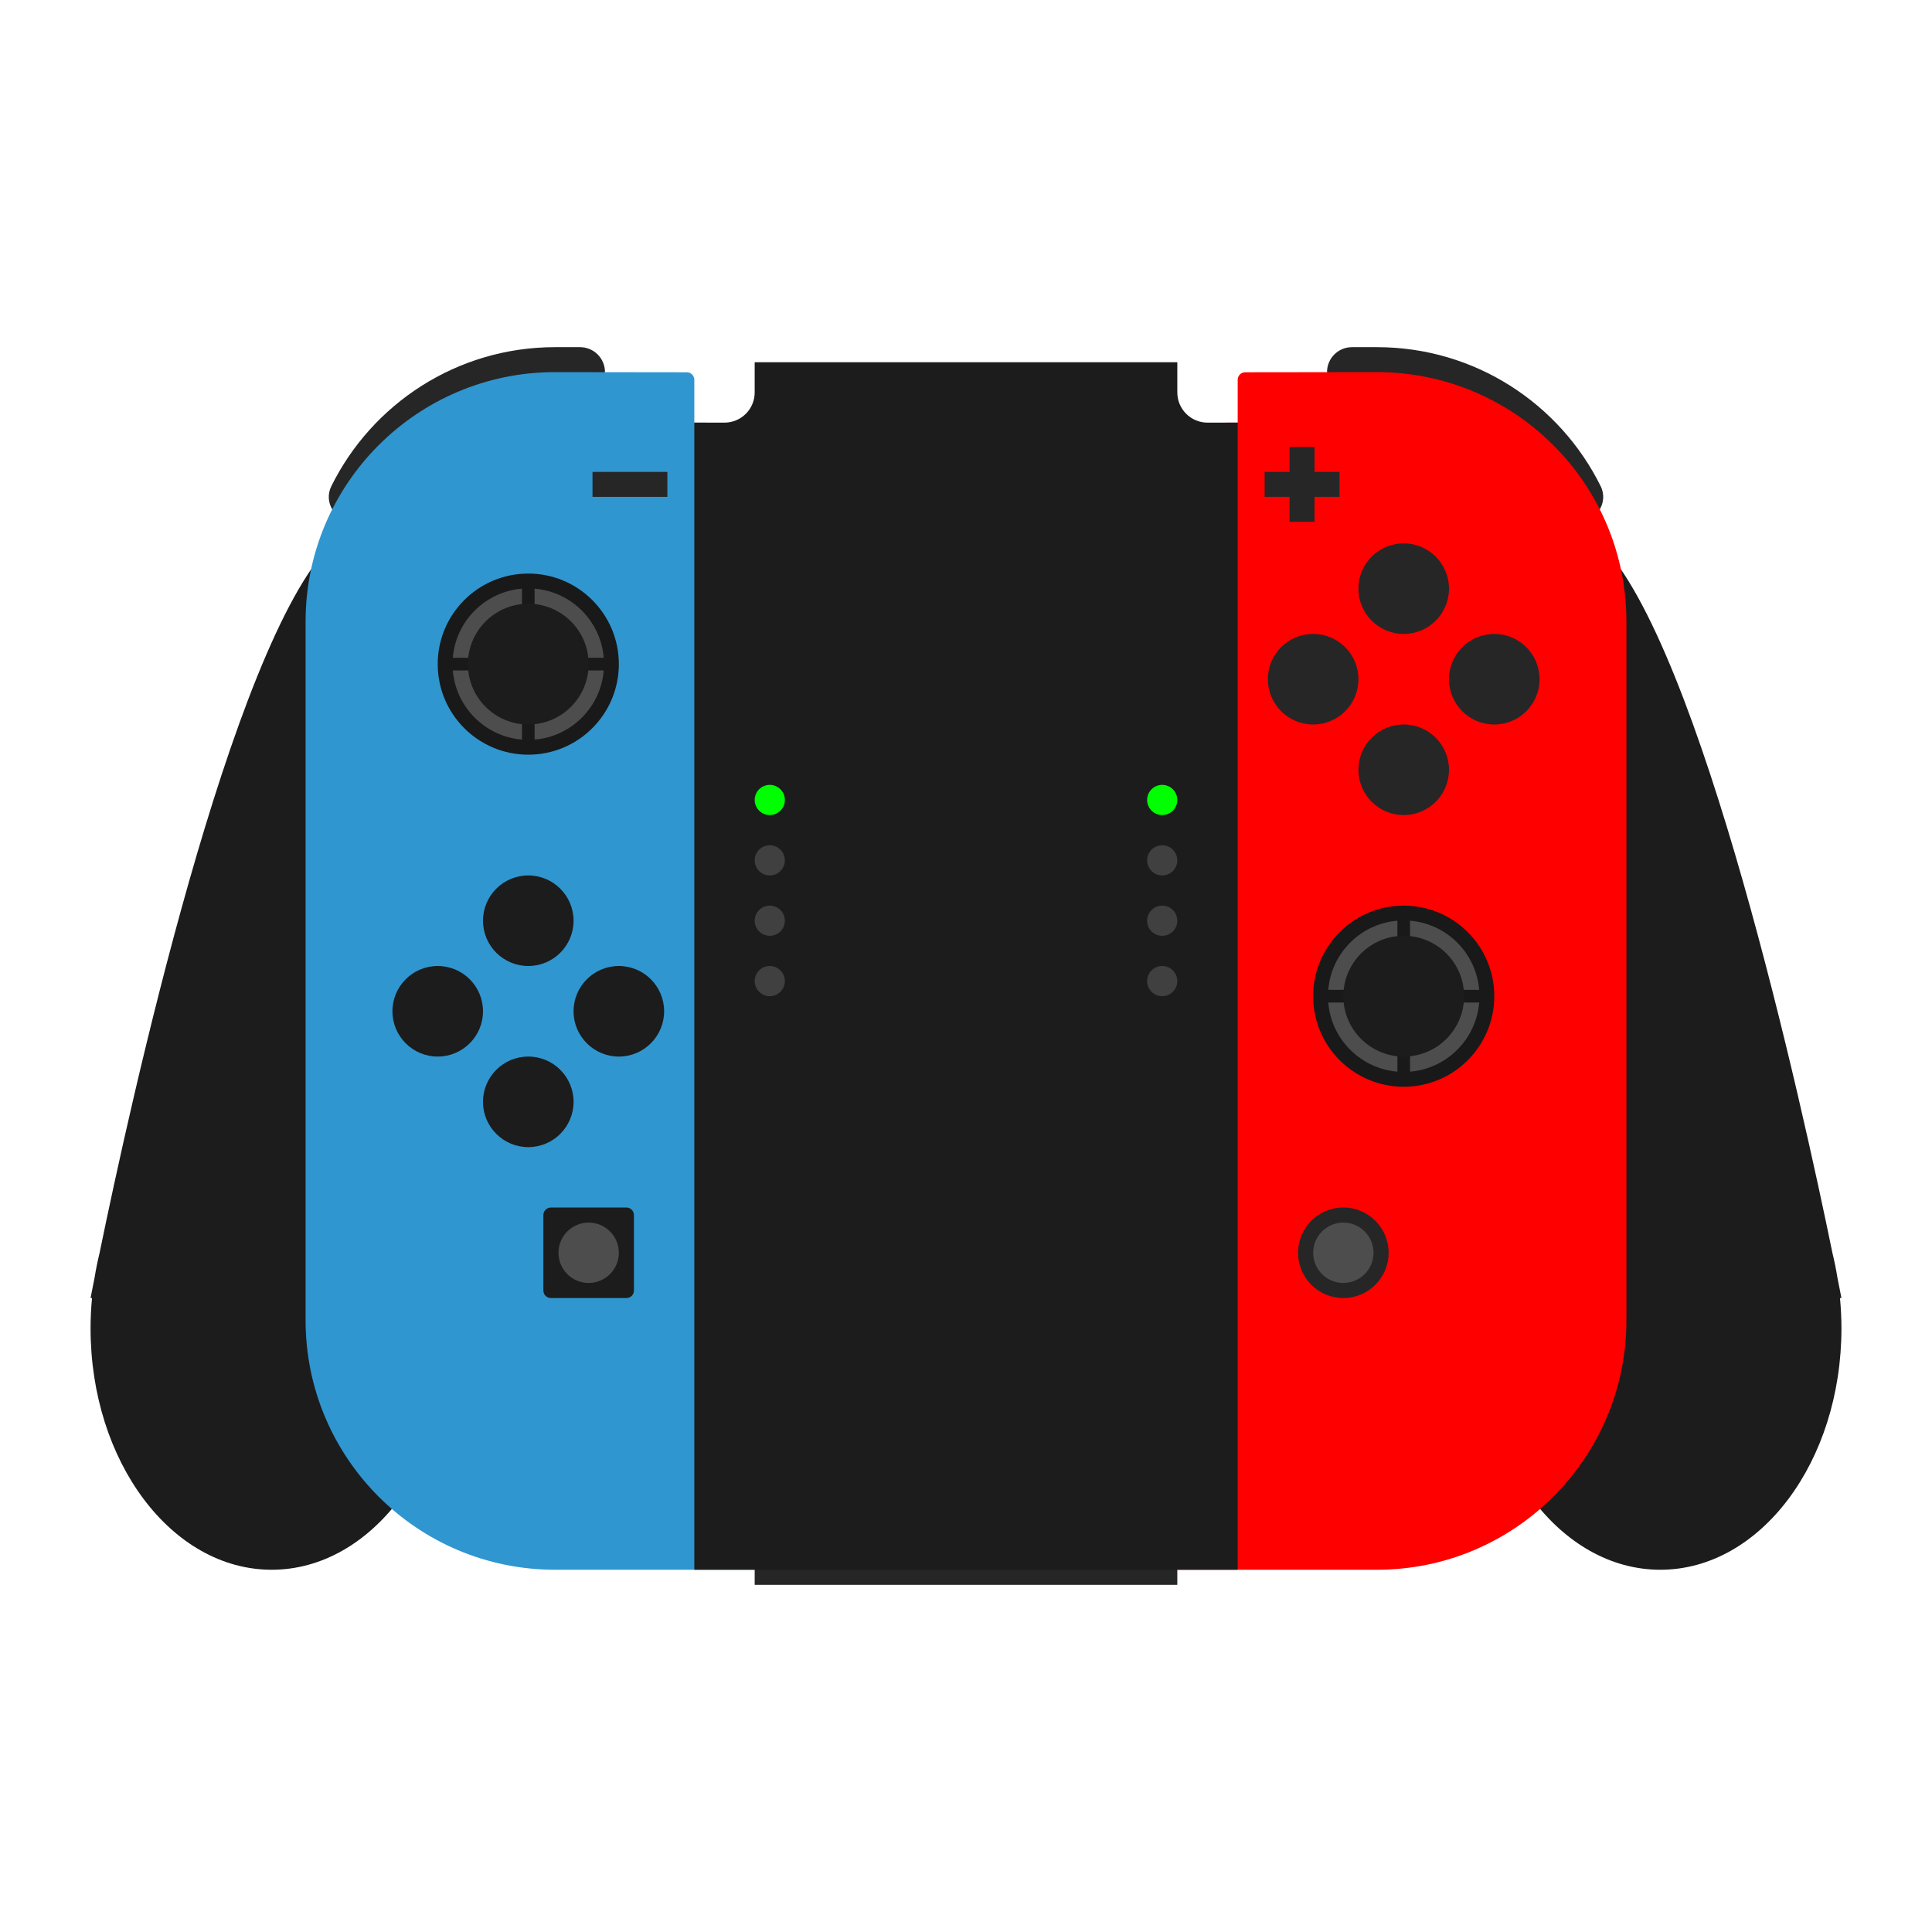 <?xml version="1.0" encoding="UTF-8" standalone="no"?>
<svg
   xmlns:dc="http://purl.org/dc/elements/1.1/"
   xmlns:cc="http://creativecommons.org/ns#"
   xmlns:rdf="http://www.w3.org/1999/02/22-rdf-syntax-ns#"
   xmlns:svg="http://www.w3.org/2000/svg"
   xmlns="http://www.w3.org/2000/svg"
   xmlns:sodipodi="http://sodipodi.sourceforge.net/DTD/sodipodi-0.dtd"
   xmlns:inkscape="http://www.inkscape.org/namespaces/inkscape"
   viewBox="0 0 341.333 341.333"
   height="256"
   width="256"
   xml:space="preserve"
   id="svg2"
   version="1.1"
   sodipodi:docname="Nintendo - Switch.svg"
   inkscape:version="0.92.2 (5c3e80d, 2017-08-06)"><sodipodi:namedview
     pagecolor="#ffffff"
     bordercolor="#666666"
     borderopacity="1"
     objecttolerance="10"
     gridtolerance="10"
     guidetolerance="10"
     inkscape:pageopacity="0"
     inkscape:pageshadow="2"
     inkscape:window-width="1366"
     inkscape:window-height="705"
     id="namedview100"
     showgrid="false"
     inkscape:pagecheckerboard="true"
     inkscape:zoom="0.97779605"
     inkscape:cx="-198.01622"
     inkscape:cy="154.74216"
     inkscape:window-x="-8"
     inkscape:window-y="-8"
     inkscape:window-maximized="1"
     inkscape:current-layer="svg2" /><defs
     id="defs6"><clipPath
       id="clipPath18"
       clipPathUnits="userSpaceOnUse"><path
         id="path16"
         d="M 0,256 H 256 V 0 H 0 Z" /></clipPath><clipPath
       id="clipPath26"
       clipPathUnits="userSpaceOnUse"><path
         id="path24"
         d="M 4,218 H 252 V 38 H 4 Z" /></clipPath></defs><g
     id="g22"
     transform="matrix(1.333,0,0,-1.333,0,341.333)" /><path
     id="path38"
     style="fill:#1c1c1c;fill-opacity:1;fill-rule:nonzero;stroke:none;stroke-width:1.333"
     d="M 58.667,96 C 40.776,113.891 22.888,195.533 17.58,221.421 c -0.341,1.395 -0.632,2.819 -0.865,4.272 -0.467,2.337 -0.715,3.64 -0.715,3.64 h 0.257 c -0.164,1.749 -0.257,3.527 -0.257,5.333 0,23.564 14.327,42.667 32,42.667 17.673,0 32,-19.103 32,-42.667 0,0 0,-160 -21.333,-138.667"
     inkscape:connector-curvature="0" /><path
     id="path42"
     style="fill:#262626;fill-opacity:1;fill-rule:nonzero;stroke:none;stroke-width:1.333"
     d="m 106.884,65.742 c 0,-2.435 -1.973,-4.408 -4.408,-4.408 h -4.408 c -17.343,0 -32.343,10.017 -39.539,24.58 -1.428,2.892 0.772,6.277 3.999,6.277 z"
     inkscape:connector-curvature="0" /><path
     id="path46"
     style="fill:#3096cf;fill-opacity:1;fill-rule:nonzero;stroke:none;stroke-width:1.333"
     d="m 122.667,74.667 v -7.564 c 0,-0.735 -0.587,-1.331 -1.321,-1.333 -5.108,-0.016 -23.277,-0.028 -23.277,-0.028 -24.345,0 -44.081,19.736 -44.081,44.081 v 123.428 c 0,24.347 19.736,44.083 44.081,44.083 H 133.333 L 124.8,74.667 Z"
     inkscape:connector-curvature="0" /><path
     id="path50"
     style="fill:#262626;fill-opacity:1;fill-rule:nonzero;stroke:none;stroke-width:1.333"
     d="m 234.449,65.742 c 0,-2.435 1.973,-4.408 4.408,-4.408 h 4.408 c 17.343,0 32.343,10.017 39.539,24.58 1.428,2.892 -0.772,6.277 -3.997,6.277 z"
     inkscape:connector-curvature="0" /><path
     id="path54"
     style="fill:#1c1c1c;fill-opacity:1;fill-rule:nonzero;stroke:none;stroke-width:1.333"
     d="m 282.667,96 c 17.891,17.891 35.779,99.533 41.087,125.421 0.341,1.395 0.632,2.819 0.865,4.272 0.465,2.337 0.715,3.64 0.715,3.64 h -0.257 c 0.164,1.749 0.257,3.527 0.257,5.333 0,23.564 -14.327,42.667 -32,42.667 -17.673,0 -32,-19.103 -32,-42.667 0,0 0,-160 21.333,-138.667"
     inkscape:connector-curvature="0" /><path
     id="path58"
     style="fill:#ff0000;fill-opacity:1;fill-rule:nonzero;stroke:none;stroke-width:1.333"
     d="m 243.266,65.742 c 0,0 -18.169,0.012 -23.277,0.028 -0.736,0.001 -1.321,0.599 -1.321,1.333 v 7.564 h -2.133 L 208,277.334 h 35.265 c 24.345,0 44.081,-19.736 44.081,-44.083 V 109.823 c 0,-24.345 -19.736,-44.081 -44.081,-44.081"
     inkscape:connector-curvature="0" /><path
     inkscape:connector-curvature="0"
     d="m 208,280 h -74.667 v -10.667 h 74.667 z"
     style="fill:#262626;fill-opacity:1;fill-rule:nonzero;stroke:none;stroke-width:1.333"
     id="path60" /><path
     inkscape:connector-curvature="0"
     d="m 117.905,87.783 h -13.224 v -4.408 h 13.224 z"
     style="fill:#262626;fill-opacity:1;fill-rule:nonzero;stroke:none;stroke-width:1.333"
     id="path62" /><path
     id="path66"
     style="fill:#1c1c1c;fill-opacity:1;fill-rule:nonzero;stroke:none;stroke-width:1.333"
     d="M 110.667,229.333 H 97.333 c -0.736,0 -1.333,-0.596 -1.333,-1.333 v -13.333 c 0,-0.737 0.597,-1.333 1.333,-1.333 h 13.333 c 0.736,0 1.333,0.596 1.333,1.333 V 228 c 0,0.737 -0.597,1.333 -1.333,1.333"
     inkscape:connector-curvature="0" /><path
     id="path70"
     style="fill:#4d4d4d;fill-opacity:1;fill-rule:nonzero;stroke:none;stroke-width:1.333"
     d="m 109.333,221.333 c 0,2.945 -2.388,5.333 -5.333,5.333 -2.945,0 -5.333,-2.388 -5.333,-5.333 C 98.667,218.388 101.055,216 104,216 c 2.945,0 5.333,2.388 5.333,5.333"
     inkscape:connector-curvature="0" /><path
     id="path74"
     style="fill:#1c1c1c;fill-opacity:1;fill-rule:nonzero;stroke:none;stroke-width:1.333"
     d="m 101.333,162.667 c 0,4.417 -3.583,8 -8,8 -4.417,0 -8,-3.583 -8,-8 0,-4.417 3.583,-8 8,-8 4.417,0 8,3.583 8,8"
     inkscape:connector-curvature="0" /><path
     id="path78"
     style="fill:#1c1c1c;fill-opacity:1;fill-rule:nonzero;stroke:none;stroke-width:1.333"
     d="m 101.333,194.667 c 0,4.417 -3.583,8 -8,8 -4.417,0 -8,-3.583 -8,-8 0,-4.417 3.583,-8 8,-8 4.417,0 8,3.583 8,8"
     inkscape:connector-curvature="0" /><path
     id="path82"
     style="fill:#1c1c1c;fill-opacity:1;fill-rule:nonzero;stroke:none;stroke-width:1.333"
     d="m 109.333,186.667 c -4.417,0 -8,-3.583 -8,-8 0,-4.417 3.583,-8 8,-8 4.417,0 8,3.583 8,8 0,4.417 -3.583,8 -8,8"
     inkscape:connector-curvature="0" /><path
     id="path86"
     style="fill:#1c1c1c;fill-opacity:1;fill-rule:nonzero;stroke:none;stroke-width:1.333"
     d="m 77.333,186.667 c -4.417,0 -8,-3.583 -8,-8 0,-4.417 3.583,-8 8,-8 4.417,0 8,3.583 8,8 0,4.417 -3.583,8 -8,8"
     inkscape:connector-curvature="0" /><path
     id="path90"
     style="fill:#262626;fill-opacity:1;fill-rule:nonzero;stroke:none;stroke-width:1.333"
     d="m 256,104 c 0,4.417 -3.583,8 -8,8 -4.417,0 -8,-3.583 -8,-8 0,-4.417 3.583,-8 8,-8 4.417,0 8,3.583 8,8"
     inkscape:connector-curvature="0" /><path
     id="path94"
     style="fill:#262626;fill-opacity:1;fill-rule:nonzero;stroke:none;stroke-width:1.333"
     d="m 256,136 c 0,4.417 -3.583,8 -8,8 -4.417,0 -8,-3.583 -8,-8 0,-4.417 3.583,-8 8,-8 4.417,0 8,3.583 8,8"
     inkscape:connector-curvature="0" /><path
     id="path98"
     style="fill:#262626;fill-opacity:1;fill-rule:nonzero;stroke:none;stroke-width:1.333"
     d="m 264,128 c -4.417,0 -8,-3.583 -8,-8 0,-4.417 3.583,-8 8,-8 4.417,0 8,3.583 8,8 0,4.417 -3.583,8 -8,8"
     inkscape:connector-curvature="0" /><path
     id="path102"
     style="fill:#262626;fill-opacity:1;fill-rule:nonzero;stroke:none;stroke-width:1.333"
     d="m 232,128 c -4.417,0 -8,-3.583 -8,-8 0,-4.417 3.583,-8 8,-8 4.417,0 8,3.583 8,8 0,4.417 -3.583,8 -8,8"
     inkscape:connector-curvature="0" /><path
     id="path106"
     style="fill:#262626;fill-opacity:1;fill-rule:nonzero;stroke:none;stroke-width:1.333"
     d="m 236.654,83.374 h -4.409 v -4.408 h -4.407 v 4.408 h -4.409 v 4.408 h 4.409 v 4.408 h 4.407 v -4.408 h 4.409 z"
     inkscape:connector-curvature="0" /><path
     id="path110"
     style="fill:#191919;fill-opacity:1;fill-rule:nonzero;stroke:none;stroke-width:1.333"
     d="m 264,176 c 0,8.836 -7.164,16 -16,16 -8.836,0 -16,-7.164 -16,-16 0,-8.836 7.164,-16 16,-16 8.836,0 16,7.164 16,16"
     inkscape:connector-curvature="0" /><path
     id="path114"
     style="fill:#4d4d4d;fill-opacity:1;fill-rule:nonzero;stroke:none;stroke-width:1.333"
     d="M 246.884,174.884 V 162.667 c -6.503,0.537 -11.68,5.715 -12.217,12.217 z"
     inkscape:connector-curvature="0" /><path
     id="path118"
     style="fill:#4d4d4d;fill-opacity:1;fill-rule:nonzero;stroke:none;stroke-width:1.333"
     d="m 249.116,174.884 h 12.217 c -0.537,-6.503 -5.715,-11.68 -12.217,-12.217 z"
     inkscape:connector-curvature="0" /><path
     id="path122"
     style="fill:#4d4d4d;fill-opacity:1;fill-rule:nonzero;stroke:none;stroke-width:1.333"
     d="M 246.884,177.116 H 234.667 c 0.537,6.503 5.715,11.68 12.217,12.217 z"
     inkscape:connector-curvature="0" /><path
     id="path126"
     style="fill:#4d4d4d;fill-opacity:1;fill-rule:nonzero;stroke:none;stroke-width:1.333"
     d="m 249.116,177.116 v 12.217 c 6.503,-0.537 11.68,-5.715 12.217,-12.217 z"
     inkscape:connector-curvature="0" /><path
     id="path130"
     style="fill:#1c1c1c;fill-opacity:1;fill-rule:nonzero;stroke:none;stroke-width:1.333"
     d="m 258.667,176 c 0,5.891 -4.776,10.667 -10.667,10.667 -5.891,0 -10.667,-4.776 -10.667,-10.667 0,-5.891 4.776,-10.667 10.667,-10.667 5.891,0 10.667,4.776 10.667,10.667"
     inkscape:connector-curvature="0" /><path
     id="path134"
     style="fill:#191919;fill-opacity:1;fill-rule:nonzero;stroke:none;stroke-width:1.333"
     d="m 109.333,117.333 c 0,8.836 -7.164,16 -16,16 -8.836,0 -16,-7.164 -16,-16 0,-8.836 7.164,-16 16,-16 8.836,0 16,7.164 16,16"
     inkscape:connector-curvature="0" /><path
     id="path138"
     style="fill:#4d4d4d;fill-opacity:1;fill-rule:nonzero;stroke:none;stroke-width:1.333"
     d="m 92.217,116.217 v -12.217 c -6.503,0.537 -11.68,5.715 -12.217,12.217 z"
     inkscape:connector-curvature="0" /><path
     id="path142"
     style="fill:#4d4d4d;fill-opacity:1;fill-rule:nonzero;stroke:none;stroke-width:1.333"
     d="m 94.449,116.217 h 12.217 c -0.537,-6.503 -5.715,-11.68 -12.217,-12.217 z"
     inkscape:connector-curvature="0" /><path
     id="path146"
     style="fill:#4d4d4d;fill-opacity:1;fill-rule:nonzero;stroke:none;stroke-width:1.333"
     d="M 92.217,118.449 H 80 c 0.537,6.503 5.715,11.68 12.217,12.217 z"
     inkscape:connector-curvature="0" /><path
     id="path150"
     style="fill:#4d4d4d;fill-opacity:1;fill-rule:nonzero;stroke:none;stroke-width:1.333"
     d="m 94.449,118.449 v 12.217 c 6.503,-0.537 11.68,-5.715 12.217,-12.217 z"
     inkscape:connector-curvature="0" /><path
     id="path154"
     style="fill:#1c1c1c;fill-opacity:1;fill-rule:nonzero;stroke:none;stroke-width:1.333"
     d="m 104,117.333 c 0,5.891 -4.776,10.667 -10.667,10.667 -5.891,0 -10.667,-4.776 -10.667,-10.667 0,-5.891 4.776,-10.667 10.667,-10.667 5.891,0 10.667,4.776 10.667,10.667"
     inkscape:connector-curvature="0" /><path
     id="path158"
     style="fill:#262626;fill-opacity:1;fill-rule:nonzero;stroke:none;stroke-width:1.333"
     d="m 237.333,229.333 c -4.412,0 -8,-3.588 -8,-8 0,-4.412 3.588,-8 8,-8 4.412,0 8,3.588 8,8 0,4.412 -3.588,8 -8,8"
     inkscape:connector-curvature="0" /><path
     id="path162"
     style="fill:#4d4d4d;fill-opacity:1;fill-rule:nonzero;stroke:none;stroke-width:1.333"
     d="m 237.333,216 c -2.94,0 -5.333,2.393 -5.333,5.333 0,2.94 2.393,5.333 5.333,5.333 2.94,0 5.333,-2.393 5.333,-5.333 0,-2.94 -2.393,-5.333 -5.333,-5.333"
     inkscape:connector-curvature="0" /><path
     id="path166"
     style="fill:#1c1c1c;fill-opacity:1;fill-rule:nonzero;stroke:none;stroke-width:1.333"
     d="m 208,69.333 v -5.333 h -74.667 v 5.333 c 0,2.945 -2.388,5.333 -5.333,5.333 h -5.333 v 202.667 h 96 V 74.667 h -5.333 c -2.945,0 -5.333,-2.388 -5.333,-5.333"
     inkscape:connector-curvature="0" /><path
     id="path170"
     style="fill:#00ff00;fill-opacity:1;fill-rule:nonzero;stroke:none;stroke-width:1.333"
     d="m 138.667,141.333 c 0,1.472 -1.195,2.667 -2.667,2.667 -1.472,0 -2.667,-1.195 -2.667,-2.667 0,-1.472 1.195,-2.667 2.667,-2.667 1.472,0 2.667,1.195 2.667,2.667"
     inkscape:connector-curvature="0" /><path
     id="path174"
     style="fill:#404040;fill-opacity:1;fill-rule:nonzero;stroke:none;stroke-width:1.333"
     d="m 138.667,152 c 0,1.472 -1.195,2.667 -2.667,2.667 -1.472,0 -2.667,-1.195 -2.667,-2.667 0,-1.472 1.195,-2.667 2.667,-2.667 1.472,0 2.667,1.195 2.667,2.667"
     inkscape:connector-curvature="0" /><path
     id="path178"
     style="fill:#404040;fill-opacity:1;fill-rule:nonzero;stroke:none;stroke-width:1.333"
     d="m 138.667,162.667 c 0,1.472 -1.195,2.667 -2.667,2.667 -1.472,0 -2.667,-1.195 -2.667,-2.667 0,-1.472 1.195,-2.667 2.667,-2.667 1.472,0 2.667,1.195 2.667,2.667"
     inkscape:connector-curvature="0" /><path
     id="path182"
     style="fill:#404040;fill-opacity:1;fill-rule:nonzero;stroke:none;stroke-width:1.333"
     d="m 138.667,173.333 c 0,1.472 -1.195,2.667 -2.667,2.667 -1.472,0 -2.667,-1.195 -2.667,-2.667 0,-1.472 1.195,-2.667 2.667,-2.667 1.472,0 2.667,1.195 2.667,2.667"
     inkscape:connector-curvature="0" /><path
     id="path186"
     style="fill:#00ff00;fill-opacity:1;fill-rule:nonzero;stroke:none;stroke-width:1.333"
     d="m 208,141.333 c 0,1.472 -1.195,2.667 -2.667,2.667 -1.472,0 -2.667,-1.195 -2.667,-2.667 0,-1.472 1.195,-2.667 2.667,-2.667 1.472,0 2.667,1.195 2.667,2.667"
     inkscape:connector-curvature="0" /><path
     id="path190"
     style="fill:#404040;fill-opacity:1;fill-rule:nonzero;stroke:none;stroke-width:1.333"
     d="m 208,152 c 0,1.472 -1.195,2.667 -2.667,2.667 -1.472,0 -2.667,-1.195 -2.667,-2.667 0,-1.472 1.195,-2.667 2.667,-2.667 1.472,0 2.667,1.195 2.667,2.667"
     inkscape:connector-curvature="0" /><path
     id="path194"
     style="fill:#404040;fill-opacity:1;fill-rule:nonzero;stroke:none;stroke-width:1.333"
     d="m 208,162.667 c 0,1.472 -1.195,2.667 -2.667,2.667 -1.472,0 -2.667,-1.195 -2.667,-2.667 0,-1.472 1.195,-2.667 2.667,-2.667 1.472,0 2.667,1.195 2.667,2.667"
     inkscape:connector-curvature="0" /><path
     id="path198"
     style="fill:#404040;fill-opacity:1;fill-rule:nonzero;stroke:none;stroke-width:1.333"
     d="m 208,173.333 c 0,1.472 -1.195,2.667 -2.667,2.667 -1.472,0 -2.667,-1.195 -2.667,-2.667 0,-1.472 1.195,-2.667 2.667,-2.667 1.472,0 2.667,1.195 2.667,2.667"
     inkscape:connector-curvature="0" /></svg>